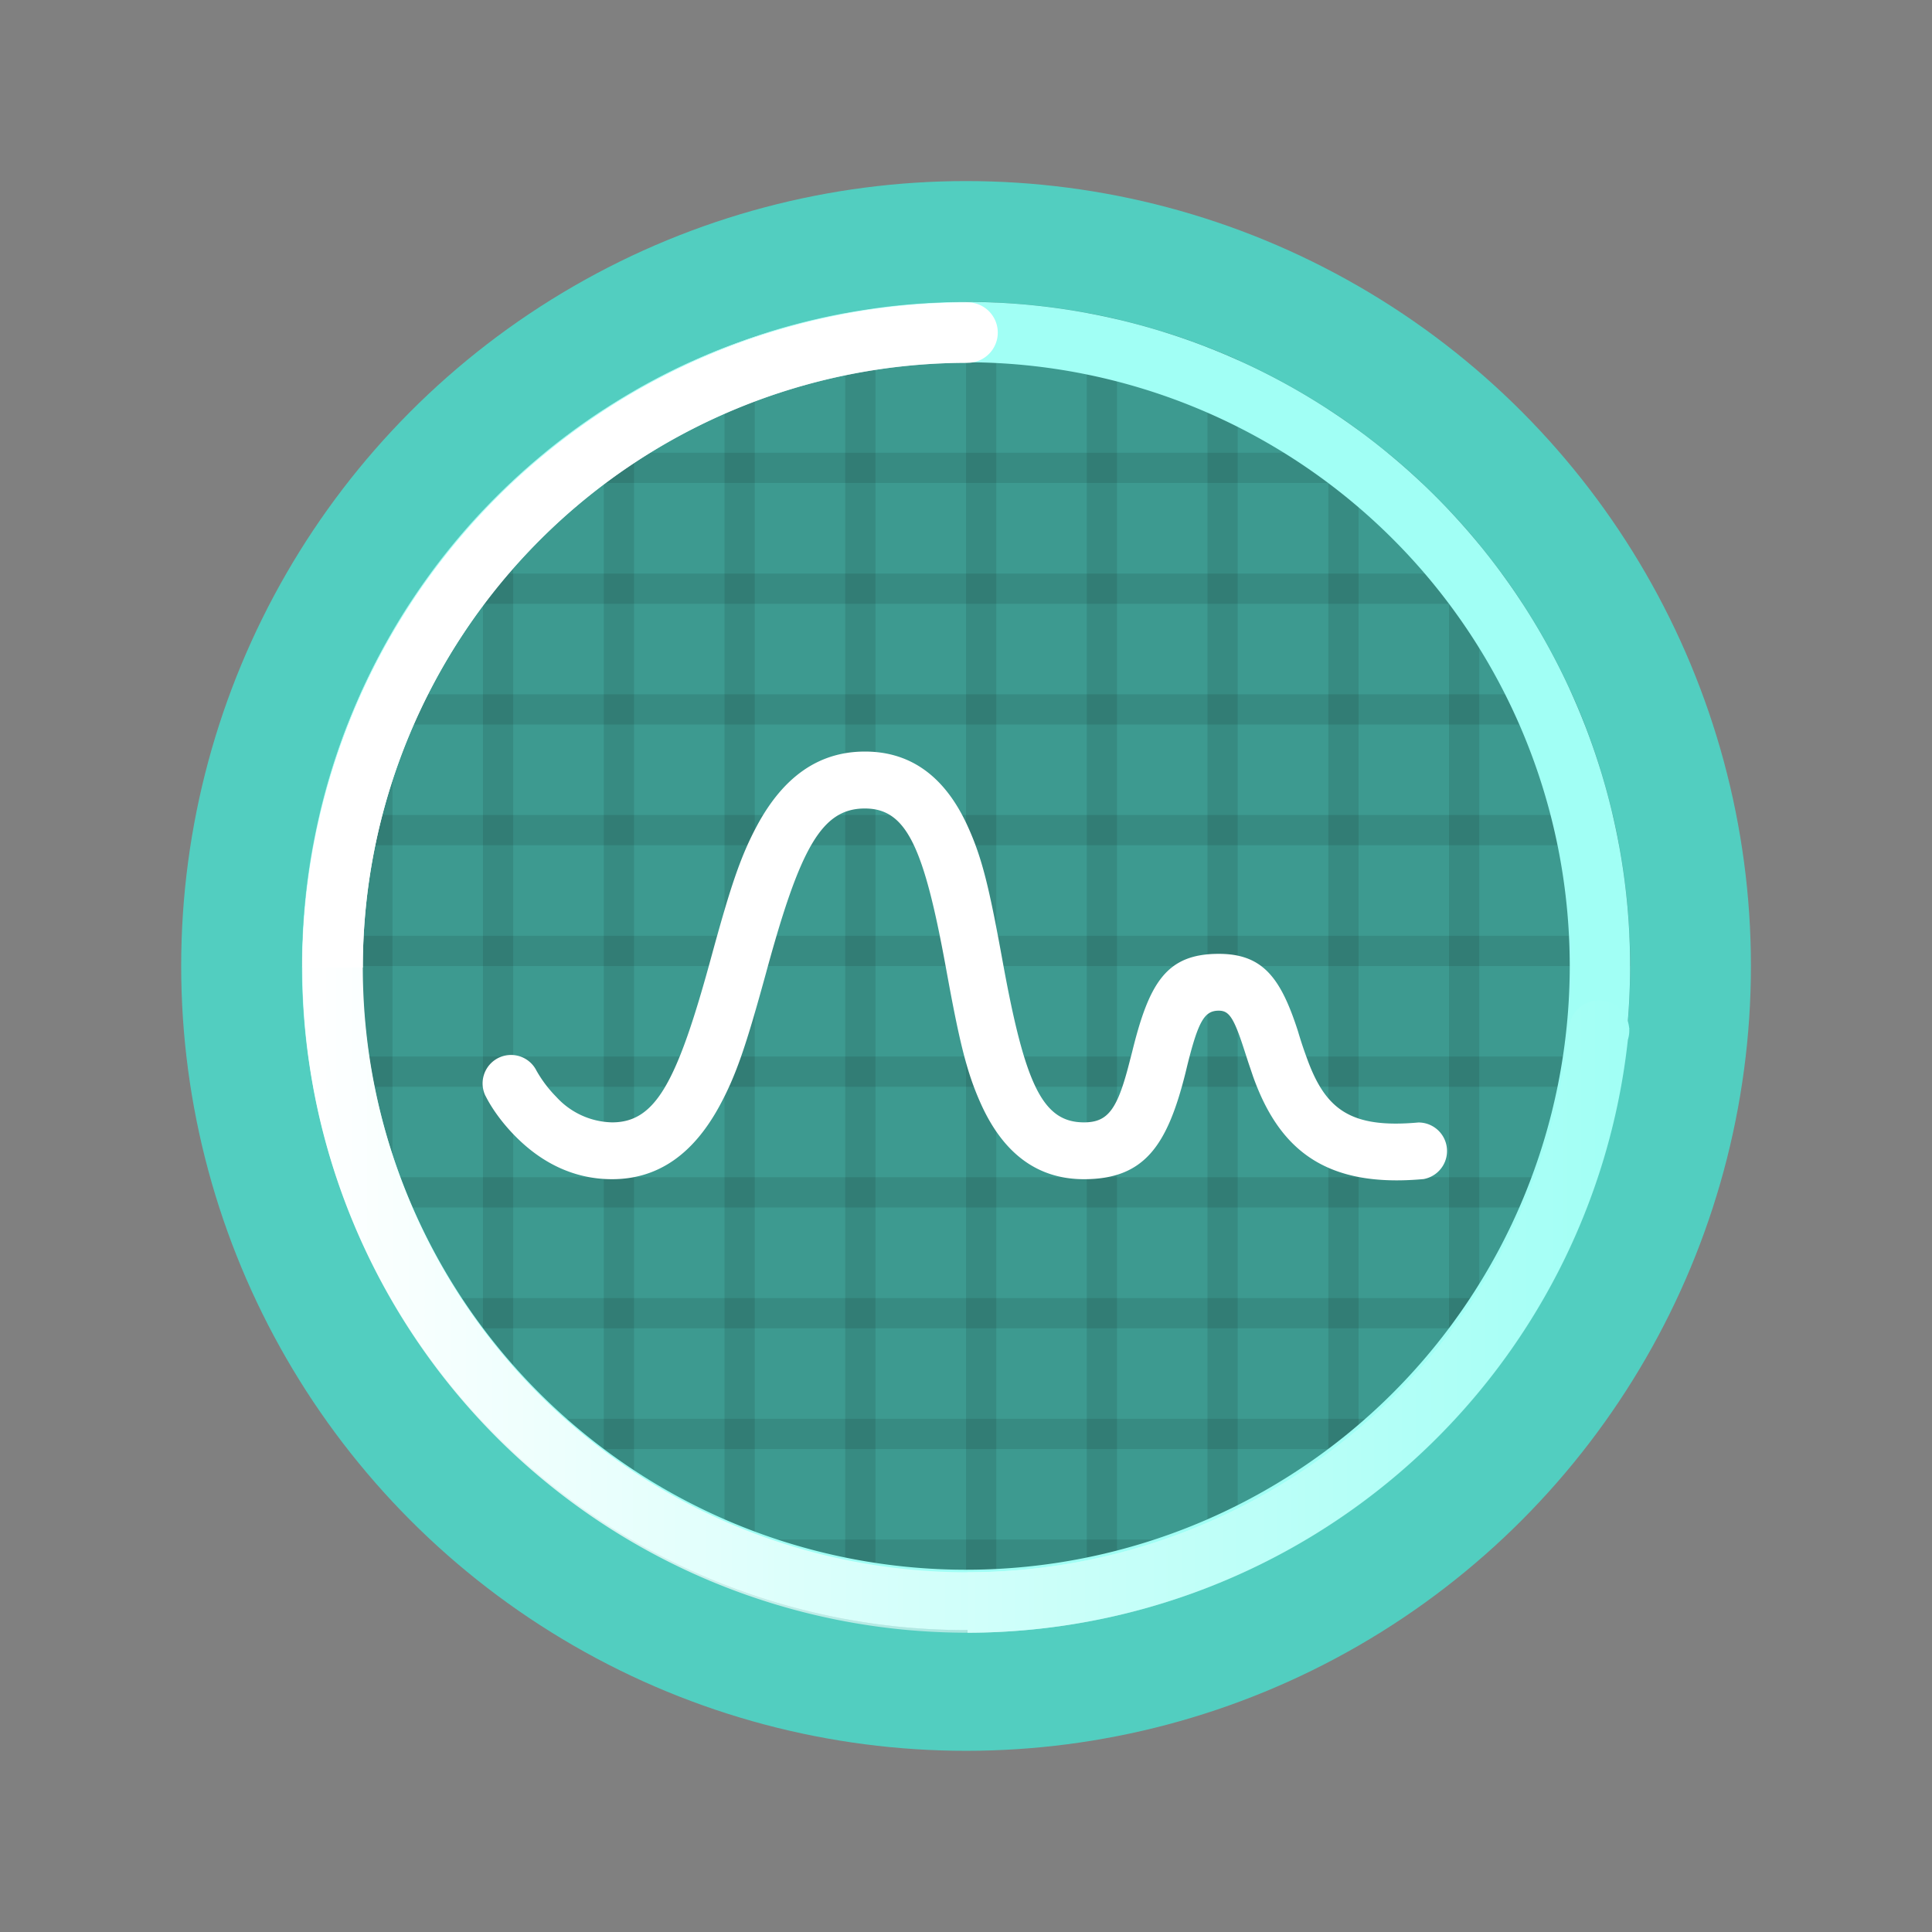 <svg xmlns="http://www.w3.org/2000/svg" xmlns:xlink="http://www.w3.org/1999/xlink" width="64" height="64" viewBox="0 0 16.933 16.933"><rect x="0" y="0" width="16.933" height="16.933" fill="#808080" stroke="none"/><defs><linearGradient id="c"><stop offset="0" stop-color="#fff"/><stop offset="1" stop-color="#fff"/></linearGradient><linearGradient id="b"><stop offset="0" stop-color="#fff"/><stop offset="1" stop-color="#fff" stop-opacity="0"/></linearGradient><linearGradient id="a"><stop offset="0" stop-color="#d1fffa"/><stop offset="1" stop-color="#a1fff5"/></linearGradient><clipPath clipPathUnits="userSpaceOnUse" id="d"><circle r="5.821" cy="288.533" cx="8.467" opacity=".35" fill-rule="evenodd" stroke-width=".265"/></clipPath><linearGradient xlink:href="#a" id="f" x1="32" y1="43.543" x2="53.891" y2="43.543" gradientUnits="userSpaceOnUse"/><linearGradient xlink:href="#b" id="e" x1="10" y1="32" x2="53.891" y2="32" gradientUnits="userSpaceOnUse"/><linearGradient xlink:href="#c" id="g" gradientUnits="userSpaceOnUse" x1="32" y1="32" x2="32" y2="6"/></defs><g transform="translate(0 -280.067)"><circle cx="8.467" cy="288.533" r="6.879" fill="#52cec0" fill-rule="evenodd"/><circle cx="8.467" cy="288.533" r="5.821" opacity=".25" fill-rule="evenodd"/><g clip-path="url(#d)" paint-order="stroke markers fill"><rect rx="0" ry=".138" y="282.448" x="3.175" height="12.171" width=".265" opacity=".1"/><rect width=".265" height="12.171" x="4.233" y="282.448" ry=".138" rx="0" opacity=".1"/><rect rx="0" ry=".138" y="282.448" x="5.292" height="12.171" width=".265" opacity=".1"/><rect width=".265" height="12.171" x="6.35" y="282.448" ry=".138" rx="0" opacity=".1"/><rect rx="0" ry=".138" y="282.448" x="7.408" height="12.171" width=".265" opacity=".1"/><rect width=".265" height="12.171" x="8.467" y="282.448" ry=".138" rx="0" opacity=".1"/><rect rx="0" ry=".138" y="282.448" x="9.525" height="12.171" width=".265" opacity=".1"/><rect width=".265" height="12.171" x="10.583" y="282.448" ry=".138" rx="0" opacity=".1"/><rect rx="0" ry=".138" y="282.448" x="11.642" height="12.171" width=".265" opacity=".1"/><rect width=".265" height="12.171" x="12.7" y="282.448" ry=".138" rx="0" opacity=".1"/><rect rx="0" ry=".138" y="282.448" x="13.758" height="12.171" width=".265" opacity=".1"/><rect transform="rotate(90)" width=".265" height="12.171" x="282.977" y="-14.684" ry=".138" rx="0" opacity=".1"/><rect transform="rotate(90)" rx="0" ry=".138" y="-14.684" x="284.035" height="12.171" width=".265" opacity=".1"/><rect transform="rotate(90)" width=".265" height="12.171" x="285.094" y="-14.684" ry=".138" rx="0" opacity=".1"/><rect transform="rotate(90)" rx="0" ry=".138" y="-14.684" x="286.152" height="12.171" width=".265" opacity=".1"/><rect transform="rotate(90)" width=".265" height="12.171" x="287.21" y="-14.684" ry=".138" rx="0" opacity=".1"/><rect transform="rotate(90)" rx="0" ry=".138" y="-14.684" x="288.269" height="12.171" width=".265" opacity=".1"/><rect transform="rotate(90)" width=".265" height="12.171" x="289.327" y="-14.684" ry=".138" rx="0" opacity=".1"/><rect transform="rotate(90)" rx="0" ry=".138" y="-14.684" x="290.385" height="12.171" width=".265" opacity=".1"/><rect transform="rotate(90)" width=".265" height="12.171" x="291.444" y="-14.684" ry=".138" rx="0" opacity=".1"/><rect transform="rotate(90)" rx="0" ry=".138" y="-14.684" x="292.502" height="12.171" width=".265" opacity=".1"/><rect transform="rotate(90)" width=".265" height="12.171" x="293.56" y="-14.684" ry=".138" rx="0" opacity=".1"/></g><path d="M8.467 282.713a5.82 5.82 0 0 0-5.821 5.82 5.82 5.82 0 0 0 5.82 5.821 5.82 5.82 0 0 0 5.821-5.82 5.82 5.82 0 0 0-5.82-5.821zm0 .529a5.292 5.292 0 0 1 5.291 5.291 5.292 5.292 0 0 1-5.291 5.292 5.292 5.292 0 0 1-5.292-5.292 5.292 5.292 0 0 1 5.292-5.291z" fill="#a1fff5" fill-rule="evenodd"/><path d="M4.256 289.673c.048.096.136.228.268.36.228.228.509.369.84.369.413 0 .717-.23.94-.638.151-.277.237-.54.41-1.17.298-1.096.487-1.441.866-1.441.366 0 .518.335.715 1.42.115.631.178.895.305 1.175.19.417.482.654.9.654.53 0 .73-.294.889-.927l.016-.066c.098-.395.152-.484.277-.484.088 0 .13.056.22.334l.038.117.043.127c.234.655.65.975 1.494.898a.25.25 0 0 0-.045-.496c-.598.054-.817-.114-.98-.57a3.564 3.564 0 0 1-.076-.23c-.151-.468-.308-.678-.694-.678-.457 0-.61.25-.76.862l-.017.065c-.108.431-.189.55-.404.55-.366 0-.518-.335-.715-1.42-.115-.632-.177-.896-.305-1.176-.189-.416-.482-.654-.9-.654-.413 0-.717.23-.94.638-.15.277-.237.54-.409 1.17-.299 1.096-.487 1.442-.867 1.442a.681.681 0 0 1-.489-.223 1.088 1.088 0 0 1-.174-.23.249.249 0 1 0-.446.223z" fill="#fff" fill-rule="evenodd"/><path d="M32 10a22 22 0 0 0-22 22 22 22 0 0 0 22 22 22 22 0 0 0 21.89-20H51.9A20 20 0 0 1 32 52a20 20 0 0 1-20-20 20 20 0 0 1 20-20v-2z" transform="matrix(.265 0 0 .265 0 280.067)" fill="url(#e)" fill-rule="evenodd"/><path d="M52.887 33.086a1 1 0 0 0-1 1 1 1 0 0 0 0 .004A20 20 0 0 1 32 52v2a22 22 0 0 0 21.84-19.613 1 1 0 0 0 .047-.301 1 1 0 0 0-.002-.047A22 22 0 0 0 53.89 34h-.008a1 1 0 0 0-.996-.914z" transform="matrix(.265 0 0 .265 0 280.067)" fill="url(#f)" fill-rule="evenodd"/><path d="M32 10a1 1 0 0 0-.094.004A22 22 0 0 0 10 32h2a20 20 0 0 1 20-20 1 1 0 0 0 1-1 1 1 0 0 0-1-1z" transform="matrix(.265 0 0 .265 0 280.067)" fill="url(#g)" fill-rule="evenodd"/></g></svg>